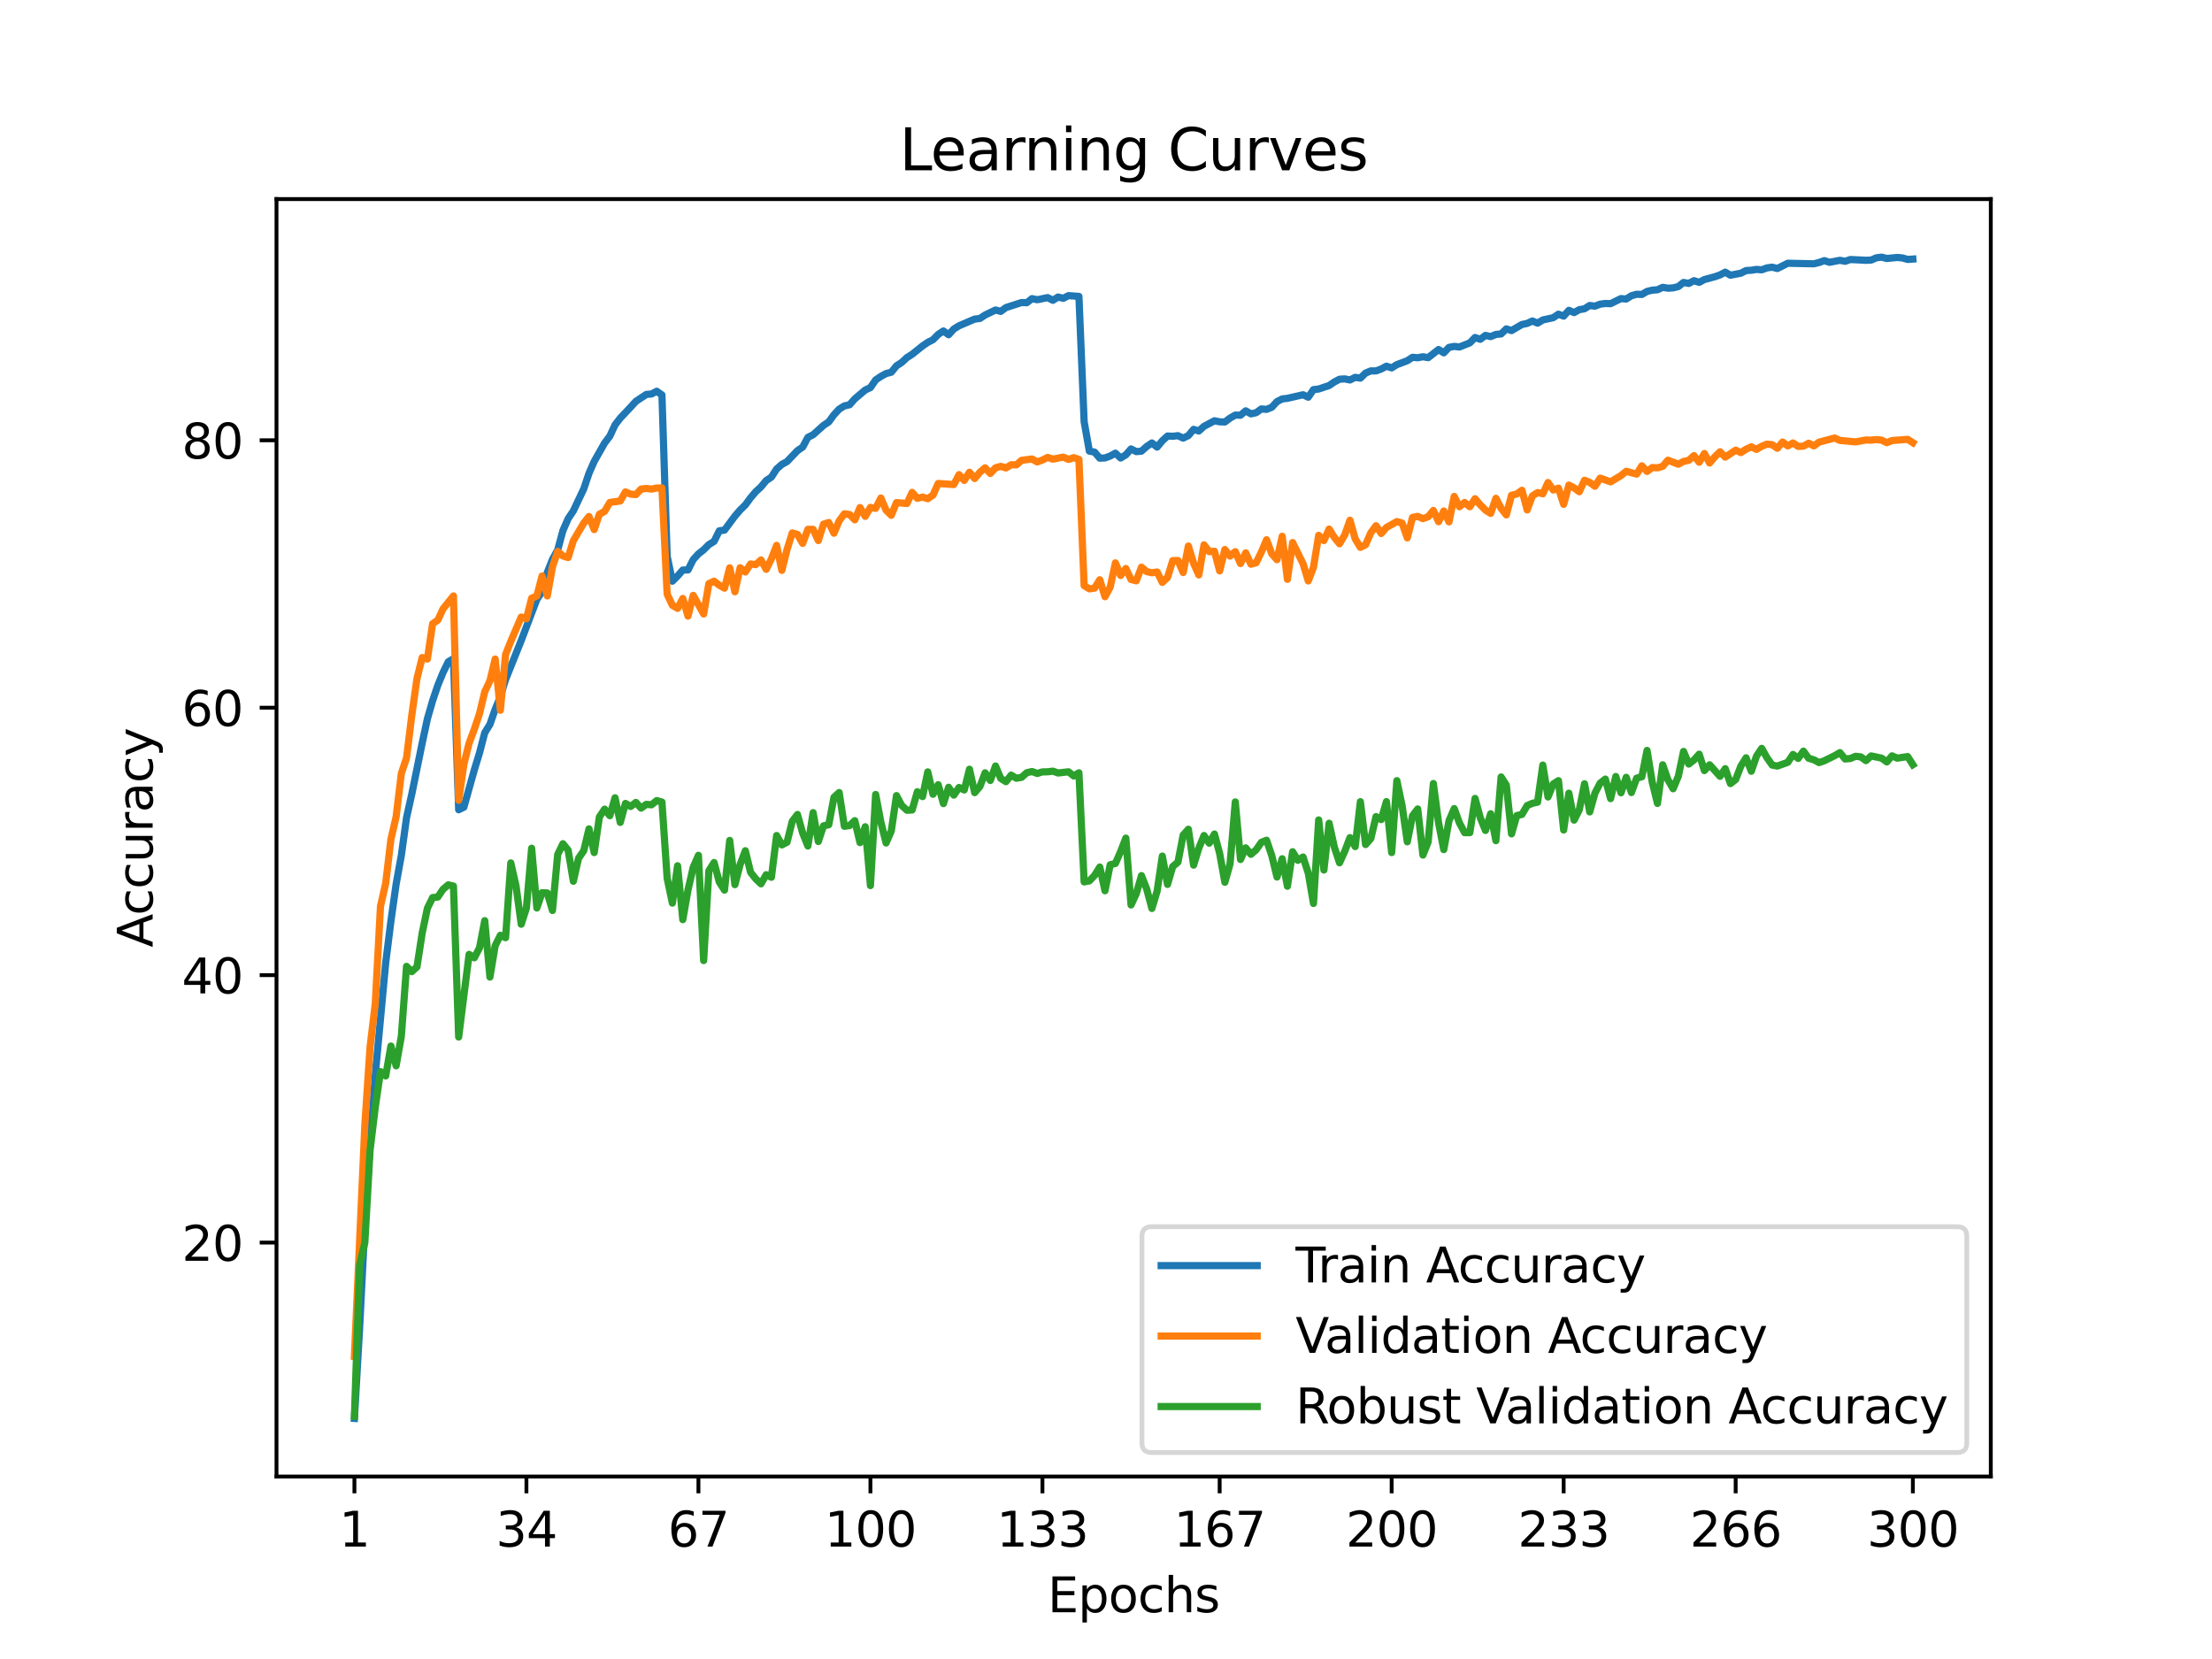<?xml version="1.0" encoding="utf-8" standalone="no"?>
<!DOCTYPE svg PUBLIC "-//W3C//DTD SVG 1.1//EN"
  "http://www.w3.org/Graphics/SVG/1.1/DTD/svg11.dtd">
<svg xmlns:xlink="http://www.w3.org/1999/xlink" width="460.8pt" height="345.6pt" viewBox="0 0 460.8 345.6" xmlns="http://www.w3.org/2000/svg" version="1.1">
 <defs>
  <style type="text/css">*{stroke-linejoin: round; stroke-linecap: butt}</style>
 </defs>
 <g id="figure_1">
  <g id="patch_1">
   <path d="M 0 345.6 
L 460.8 345.6 
L 460.8 0 
L 0 0 
z
" style="fill: #ffffff"/>
  </g>
  <g id="axes_1">
   <g id="patch_2">
    <path d="M 57.6 307.584 
L 414.72 307.584 
L 414.72 41.472 
L 57.6 41.472 
z
" style="fill: #ffffff"/>
   </g>
   <g id="matplotlib.axis_1">
    <g id="xtick_1">
     <g id="line2d_1">
      <defs>
       <path id="m0e2ab4e452" d="M 0 0 
L 0 3.5 
" style="stroke: #000000; stroke-width: 0.8"/>
      </defs>
      <g>
       <use xlink:href="#m0e2ab4e452" x="73.833" y="307.584" style="stroke: #000000; stroke-width: 0.8"/>
      </g>
     </g>
     <g id="text_1">
      <!-- 1 -->
      <g transform="translate(70.651 322.182) scale(0.1 -0.1)">
       <defs>
        <path id="DejaVuSans-31" d="M 794 531 
L 1825 531 
L 1825 4091 
L 703 3866 
L 703 4441 
L 1819 4666 
L 2450 4666 
L 2450 531 
L 3481 531 
L 3481 0 
L 794 0 
L 794 531 
z
" transform="scale(0.016)"/>
       </defs>
       <use xlink:href="#DejaVuSans-31"/>
      </g>
     </g>
    </g>
    <g id="xtick_2">
     <g id="line2d_2">
      <g>
       <use xlink:href="#m0e2ab4e452" x="109.664" y="307.584" style="stroke: #000000; stroke-width: 0.8"/>
      </g>
     </g>
     <g id="text_2">
      <!-- 34 -->
      <g transform="translate(103.302 322.182) scale(0.1 -0.1)">
       <defs>
        <path id="DejaVuSans-33" d="M 2597 2516 
Q 3050 2419 3304 2112 
Q 3559 1806 3559 1356 
Q 3559 666 3084 287 
Q 2609 -91 1734 -91 
Q 1441 -91 1130 -33 
Q 819 25 488 141 
L 488 750 
Q 750 597 1062 519 
Q 1375 441 1716 441 
Q 2309 441 2620 675 
Q 2931 909 2931 1356 
Q 2931 1769 2642 2001 
Q 2353 2234 1838 2234 
L 1294 2234 
L 1294 2753 
L 1863 2753 
Q 2328 2753 2575 2939 
Q 2822 3125 2822 3475 
Q 2822 3834 2567 4026 
Q 2313 4219 1838 4219 
Q 1578 4219 1281 4162 
Q 984 4106 628 3988 
L 628 4550 
Q 988 4650 1302 4700 
Q 1616 4750 1894 4750 
Q 2613 4750 3031 4423 
Q 3450 4097 3450 3541 
Q 3450 3153 3228 2886 
Q 3006 2619 2597 2516 
z
" transform="scale(0.016)"/>
        <path id="DejaVuSans-34" d="M 2419 4116 
L 825 1625 
L 2419 1625 
L 2419 4116 
z
M 2253 4666 
L 3047 4666 
L 3047 1625 
L 3713 1625 
L 3713 1100 
L 3047 1100 
L 3047 0 
L 2419 0 
L 2419 1100 
L 313 1100 
L 313 1709 
L 2253 4666 
z
" transform="scale(0.016)"/>
       </defs>
       <use xlink:href="#DejaVuSans-33"/>
       <use xlink:href="#DejaVuSans-34" x="63.623"/>
      </g>
     </g>
    </g>
    <g id="xtick_3">
     <g id="line2d_3">
      <g>
       <use xlink:href="#m0e2ab4e452" x="145.496" y="307.584" style="stroke: #000000; stroke-width: 0.8"/>
      </g>
     </g>
     <g id="text_3">
      <!-- 67 -->
      <g transform="translate(139.133 322.182) scale(0.1 -0.1)">
       <defs>
        <path id="DejaVuSans-36" d="M 2113 2584 
Q 1688 2584 1439 2293 
Q 1191 2003 1191 1497 
Q 1191 994 1439 701 
Q 1688 409 2113 409 
Q 2538 409 2786 701 
Q 3034 994 3034 1497 
Q 3034 2003 2786 2293 
Q 2538 2584 2113 2584 
z
M 3366 4563 
L 3366 3988 
Q 3128 4100 2886 4159 
Q 2644 4219 2406 4219 
Q 1781 4219 1451 3797 
Q 1122 3375 1075 2522 
Q 1259 2794 1537 2939 
Q 1816 3084 2150 3084 
Q 2853 3084 3261 2657 
Q 3669 2231 3669 1497 
Q 3669 778 3244 343 
Q 2819 -91 2113 -91 
Q 1303 -91 875 529 
Q 447 1150 447 2328 
Q 447 3434 972 4092 
Q 1497 4750 2381 4750 
Q 2619 4750 2861 4703 
Q 3103 4656 3366 4563 
z
" transform="scale(0.016)"/>
        <path id="DejaVuSans-37" d="M 525 4666 
L 3525 4666 
L 3525 4397 
L 1831 0 
L 1172 0 
L 2766 4134 
L 525 4134 
L 525 4666 
z
" transform="scale(0.016)"/>
       </defs>
       <use xlink:href="#DejaVuSans-36"/>
       <use xlink:href="#DejaVuSans-37" x="63.623"/>
      </g>
     </g>
    </g>
    <g id="xtick_4">
     <g id="line2d_4">
      <g>
       <use xlink:href="#m0e2ab4e452" x="181.327" y="307.584" style="stroke: #000000; stroke-width: 0.8"/>
      </g>
     </g>
     <g id="text_4">
      <!-- 100 -->
      <g transform="translate(171.783 322.182) scale(0.1 -0.1)">
       <defs>
        <path id="DejaVuSans-30" d="M 2034 4250 
Q 1547 4250 1301 3770 
Q 1056 3291 1056 2328 
Q 1056 1369 1301 889 
Q 1547 409 2034 409 
Q 2525 409 2770 889 
Q 3016 1369 3016 2328 
Q 3016 3291 2770 3770 
Q 2525 4250 2034 4250 
z
M 2034 4750 
Q 2819 4750 3233 4129 
Q 3647 3509 3647 2328 
Q 3647 1150 3233 529 
Q 2819 -91 2034 -91 
Q 1250 -91 836 529 
Q 422 1150 422 2328 
Q 422 3509 836 4129 
Q 1250 4750 2034 4750 
z
" transform="scale(0.016)"/>
       </defs>
       <use xlink:href="#DejaVuSans-31"/>
       <use xlink:href="#DejaVuSans-30" x="63.623"/>
       <use xlink:href="#DejaVuSans-30" x="127.246"/>
      </g>
     </g>
    </g>
    <g id="xtick_5">
     <g id="line2d_5">
      <g>
       <use xlink:href="#m0e2ab4e452" x="217.158" y="307.584" style="stroke: #000000; stroke-width: 0.8"/>
      </g>
     </g>
     <g id="text_5">
      <!-- 133 -->
      <g transform="translate(207.615 322.182) scale(0.1 -0.1)">
       <use xlink:href="#DejaVuSans-31"/>
       <use xlink:href="#DejaVuSans-33" x="63.623"/>
       <use xlink:href="#DejaVuSans-33" x="127.246"/>
      </g>
     </g>
    </g>
    <g id="xtick_6">
     <g id="line2d_6">
      <g>
       <use xlink:href="#m0e2ab4e452" x="254.076" y="307.584" style="stroke: #000000; stroke-width: 0.8"/>
      </g>
     </g>
     <g id="text_6">
      <!-- 167 -->
      <g transform="translate(244.532 322.182) scale(0.1 -0.1)">
       <use xlink:href="#DejaVuSans-31"/>
       <use xlink:href="#DejaVuSans-36" x="63.623"/>
       <use xlink:href="#DejaVuSans-37" x="127.246"/>
      </g>
     </g>
    </g>
    <g id="xtick_7">
     <g id="line2d_7">
      <g>
       <use xlink:href="#m0e2ab4e452" x="289.907" y="307.584" style="stroke: #000000; stroke-width: 0.8"/>
      </g>
     </g>
     <g id="text_7">
      <!-- 200 -->
      <g transform="translate(280.363 322.182) scale(0.1 -0.1)">
       <defs>
        <path id="DejaVuSans-32" d="M 1228 531 
L 3431 531 
L 3431 0 
L 469 0 
L 469 531 
Q 828 903 1448 1529 
Q 2069 2156 2228 2338 
Q 2531 2678 2651 2914 
Q 2772 3150 2772 3378 
Q 2772 3750 2511 3984 
Q 2250 4219 1831 4219 
Q 1534 4219 1204 4116 
Q 875 4013 500 3803 
L 500 4441 
Q 881 4594 1212 4672 
Q 1544 4750 1819 4750 
Q 2544 4750 2975 4387 
Q 3406 4025 3406 3419 
Q 3406 3131 3298 2873 
Q 3191 2616 2906 2266 
Q 2828 2175 2409 1742 
Q 1991 1309 1228 531 
z
" transform="scale(0.016)"/>
       </defs>
       <use xlink:href="#DejaVuSans-32"/>
       <use xlink:href="#DejaVuSans-30" x="63.623"/>
       <use xlink:href="#DejaVuSans-30" x="127.246"/>
      </g>
     </g>
    </g>
    <g id="xtick_8">
     <g id="line2d_8">
      <g>
       <use xlink:href="#m0e2ab4e452" x="325.739" y="307.584" style="stroke: #000000; stroke-width: 0.8"/>
      </g>
     </g>
     <g id="text_8">
      <!-- 233 -->
      <g transform="translate(316.195 322.182) scale(0.1 -0.1)">
       <use xlink:href="#DejaVuSans-32"/>
       <use xlink:href="#DejaVuSans-33" x="63.623"/>
       <use xlink:href="#DejaVuSans-33" x="127.246"/>
      </g>
     </g>
    </g>
    <g id="xtick_9">
     <g id="line2d_9">
      <g>
       <use xlink:href="#m0e2ab4e452" x="361.57" y="307.584" style="stroke: #000000; stroke-width: 0.8"/>
      </g>
     </g>
     <g id="text_9">
      <!-- 266 -->
      <g transform="translate(352.026 322.182) scale(0.1 -0.1)">
       <use xlink:href="#DejaVuSans-32"/>
       <use xlink:href="#DejaVuSans-36" x="63.623"/>
       <use xlink:href="#DejaVuSans-36" x="127.246"/>
      </g>
     </g>
    </g>
    <g id="xtick_10">
     <g id="line2d_10">
      <g>
       <use xlink:href="#m0e2ab4e452" x="398.487" y="307.584" style="stroke: #000000; stroke-width: 0.8"/>
      </g>
     </g>
     <g id="text_10">
      <!-- 300 -->
      <g transform="translate(388.944 322.182) scale(0.1 -0.1)">
       <use xlink:href="#DejaVuSans-33"/>
       <use xlink:href="#DejaVuSans-30" x="63.623"/>
       <use xlink:href="#DejaVuSans-30" x="127.246"/>
      </g>
     </g>
    </g>
    <g id="text_11">
     <!-- Epochs -->
     <g transform="translate(218.244 335.861) scale(0.1 -0.1)">
      <defs>
       <path id="DejaVuSans-45" d="M 628 4666 
L 3578 4666 
L 3578 4134 
L 1259 4134 
L 1259 2753 
L 3481 2753 
L 3481 2222 
L 1259 2222 
L 1259 531 
L 3634 531 
L 3634 0 
L 628 0 
L 628 4666 
z
" transform="scale(0.016)"/>
       <path id="DejaVuSans-70" d="M 1159 525 
L 1159 -1331 
L 581 -1331 
L 581 3500 
L 1159 3500 
L 1159 2969 
Q 1341 3281 1617 3432 
Q 1894 3584 2278 3584 
Q 2916 3584 3314 3078 
Q 3713 2572 3713 1747 
Q 3713 922 3314 415 
Q 2916 -91 2278 -91 
Q 1894 -91 1617 61 
Q 1341 213 1159 525 
z
M 3116 1747 
Q 3116 2381 2855 2742 
Q 2594 3103 2138 3103 
Q 1681 3103 1420 2742 
Q 1159 2381 1159 1747 
Q 1159 1113 1420 752 
Q 1681 391 2138 391 
Q 2594 391 2855 752 
Q 3116 1113 3116 1747 
z
" transform="scale(0.016)"/>
       <path id="DejaVuSans-6f" d="M 1959 3097 
Q 1497 3097 1228 2736 
Q 959 2375 959 1747 
Q 959 1119 1226 758 
Q 1494 397 1959 397 
Q 2419 397 2687 759 
Q 2956 1122 2956 1747 
Q 2956 2369 2687 2733 
Q 2419 3097 1959 3097 
z
M 1959 3584 
Q 2709 3584 3137 3096 
Q 3566 2609 3566 1747 
Q 3566 888 3137 398 
Q 2709 -91 1959 -91 
Q 1206 -91 779 398 
Q 353 888 353 1747 
Q 353 2609 779 3096 
Q 1206 3584 1959 3584 
z
" transform="scale(0.016)"/>
       <path id="DejaVuSans-63" d="M 3122 3366 
L 3122 2828 
Q 2878 2963 2633 3030 
Q 2388 3097 2138 3097 
Q 1578 3097 1268 2742 
Q 959 2388 959 1747 
Q 959 1106 1268 751 
Q 1578 397 2138 397 
Q 2388 397 2633 464 
Q 2878 531 3122 666 
L 3122 134 
Q 2881 22 2623 -34 
Q 2366 -91 2075 -91 
Q 1284 -91 818 406 
Q 353 903 353 1747 
Q 353 2603 823 3093 
Q 1294 3584 2113 3584 
Q 2378 3584 2631 3529 
Q 2884 3475 3122 3366 
z
" transform="scale(0.016)"/>
       <path id="DejaVuSans-68" d="M 3513 2113 
L 3513 0 
L 2938 0 
L 2938 2094 
Q 2938 2591 2744 2837 
Q 2550 3084 2163 3084 
Q 1697 3084 1428 2787 
Q 1159 2491 1159 1978 
L 1159 0 
L 581 0 
L 581 4863 
L 1159 4863 
L 1159 2956 
Q 1366 3272 1645 3428 
Q 1925 3584 2291 3584 
Q 2894 3584 3203 3211 
Q 3513 2838 3513 2113 
z
" transform="scale(0.016)"/>
       <path id="DejaVuSans-73" d="M 2834 3397 
L 2834 2853 
Q 2591 2978 2328 3040 
Q 2066 3103 1784 3103 
Q 1356 3103 1142 2972 
Q 928 2841 928 2578 
Q 928 2378 1081 2264 
Q 1234 2150 1697 2047 
L 1894 2003 
Q 2506 1872 2764 1633 
Q 3022 1394 3022 966 
Q 3022 478 2636 193 
Q 2250 -91 1575 -91 
Q 1294 -91 989 -36 
Q 684 19 347 128 
L 347 722 
Q 666 556 975 473 
Q 1284 391 1588 391 
Q 1994 391 2212 530 
Q 2431 669 2431 922 
Q 2431 1156 2273 1281 
Q 2116 1406 1581 1522 
L 1381 1569 
Q 847 1681 609 1914 
Q 372 2147 372 2553 
Q 372 3047 722 3315 
Q 1072 3584 1716 3584 
Q 2034 3584 2315 3537 
Q 2597 3491 2834 3397 
z
" transform="scale(0.016)"/>
      </defs>
      <use xlink:href="#DejaVuSans-45"/>
      <use xlink:href="#DejaVuSans-70" x="63.184"/>
      <use xlink:href="#DejaVuSans-6f" x="126.66"/>
      <use xlink:href="#DejaVuSans-63" x="187.842"/>
      <use xlink:href="#DejaVuSans-68" x="242.822"/>
      <use xlink:href="#DejaVuSans-73" x="306.201"/>
     </g>
    </g>
   </g>
   <g id="matplotlib.axis_2">
    <g id="ytick_1">
     <g id="line2d_11">
      <defs>
       <path id="m1f801d3161" d="M 0 0 
L -3.5 0 
" style="stroke: #000000; stroke-width: 0.8"/>
      </defs>
      <g>
       <use xlink:href="#m1f801d3161" x="57.6" y="258.848" style="stroke: #000000; stroke-width: 0.8"/>
      </g>
     </g>
     <g id="text_12">
      <!-- 20 -->
      <g transform="translate(37.875 262.647) scale(0.1 -0.1)">
       <use xlink:href="#DejaVuSans-32"/>
       <use xlink:href="#DejaVuSans-30" x="63.623"/>
      </g>
     </g>
    </g>
    <g id="ytick_2">
     <g id="line2d_12">
      <g>
       <use xlink:href="#m1f801d3161" x="57.6" y="203.138" style="stroke: #000000; stroke-width: 0.8"/>
      </g>
     </g>
     <g id="text_13">
      <!-- 40 -->
      <g transform="translate(37.875 206.937) scale(0.1 -0.1)">
       <use xlink:href="#DejaVuSans-34"/>
       <use xlink:href="#DejaVuSans-30" x="63.623"/>
      </g>
     </g>
    </g>
    <g id="ytick_3">
     <g id="line2d_13">
      <g>
       <use xlink:href="#m1f801d3161" x="57.6" y="147.428" style="stroke: #000000; stroke-width: 0.8"/>
      </g>
     </g>
     <g id="text_14">
      <!-- 60 -->
      <g transform="translate(37.875 151.227) scale(0.1 -0.1)">
       <use xlink:href="#DejaVuSans-36"/>
       <use xlink:href="#DejaVuSans-30" x="63.623"/>
      </g>
     </g>
    </g>
    <g id="ytick_4">
     <g id="line2d_14">
      <g>
       <use xlink:href="#m1f801d3161" x="57.6" y="91.718" style="stroke: #000000; stroke-width: 0.8"/>
      </g>
     </g>
     <g id="text_15">
      <!-- 80 -->
      <g transform="translate(37.875 95.517) scale(0.1 -0.1)">
       <defs>
        <path id="DejaVuSans-38" d="M 2034 2216 
Q 1584 2216 1326 1975 
Q 1069 1734 1069 1313 
Q 1069 891 1326 650 
Q 1584 409 2034 409 
Q 2484 409 2743 651 
Q 3003 894 3003 1313 
Q 3003 1734 2745 1975 
Q 2488 2216 2034 2216 
z
M 1403 2484 
Q 997 2584 770 2862 
Q 544 3141 544 3541 
Q 544 4100 942 4425 
Q 1341 4750 2034 4750 
Q 2731 4750 3128 4425 
Q 3525 4100 3525 3541 
Q 3525 3141 3298 2862 
Q 3072 2584 2669 2484 
Q 3125 2378 3379 2068 
Q 3634 1759 3634 1313 
Q 3634 634 3220 271 
Q 2806 -91 2034 -91 
Q 1263 -91 848 271 
Q 434 634 434 1313 
Q 434 1759 690 2068 
Q 947 2378 1403 2484 
z
M 1172 3481 
Q 1172 3119 1398 2916 
Q 1625 2713 2034 2713 
Q 2441 2713 2670 2916 
Q 2900 3119 2900 3481 
Q 2900 3844 2670 4047 
Q 2441 4250 2034 4250 
Q 1625 4250 1398 4047 
Q 1172 3844 1172 3481 
z
" transform="scale(0.016)"/>
       </defs>
       <use xlink:href="#DejaVuSans-38"/>
       <use xlink:href="#DejaVuSans-30" x="63.623"/>
      </g>
     </g>
    </g>
    <g id="text_16">
     <!-- Accuracy -->
     <g transform="translate(31.795 197.356) rotate(-90) scale(0.1 -0.1)">
      <defs>
       <path id="DejaVuSans-41" d="M 2188 4044 
L 1331 1722 
L 3047 1722 
L 2188 4044 
z
M 1831 4666 
L 2547 4666 
L 4325 0 
L 3669 0 
L 3244 1197 
L 1141 1197 
L 716 0 
L 50 0 
L 1831 4666 
z
" transform="scale(0.016)"/>
       <path id="DejaVuSans-75" d="M 544 1381 
L 544 3500 
L 1119 3500 
L 1119 1403 
Q 1119 906 1312 657 
Q 1506 409 1894 409 
Q 2359 409 2629 706 
Q 2900 1003 2900 1516 
L 2900 3500 
L 3475 3500 
L 3475 0 
L 2900 0 
L 2900 538 
Q 2691 219 2414 64 
Q 2138 -91 1772 -91 
Q 1169 -91 856 284 
Q 544 659 544 1381 
z
M 1991 3584 
L 1991 3584 
z
" transform="scale(0.016)"/>
       <path id="DejaVuSans-72" d="M 2631 2963 
Q 2534 3019 2420 3045 
Q 2306 3072 2169 3072 
Q 1681 3072 1420 2755 
Q 1159 2438 1159 1844 
L 1159 0 
L 581 0 
L 581 3500 
L 1159 3500 
L 1159 2956 
Q 1341 3275 1631 3429 
Q 1922 3584 2338 3584 
Q 2397 3584 2469 3576 
Q 2541 3569 2628 3553 
L 2631 2963 
z
" transform="scale(0.016)"/>
       <path id="DejaVuSans-61" d="M 2194 1759 
Q 1497 1759 1228 1600 
Q 959 1441 959 1056 
Q 959 750 1161 570 
Q 1363 391 1709 391 
Q 2188 391 2477 730 
Q 2766 1069 2766 1631 
L 2766 1759 
L 2194 1759 
z
M 3341 1997 
L 3341 0 
L 2766 0 
L 2766 531 
Q 2569 213 2275 61 
Q 1981 -91 1556 -91 
Q 1019 -91 701 211 
Q 384 513 384 1019 
Q 384 1609 779 1909 
Q 1175 2209 1959 2209 
L 2766 2209 
L 2766 2266 
Q 2766 2663 2505 2880 
Q 2244 3097 1772 3097 
Q 1472 3097 1187 3025 
Q 903 2953 641 2809 
L 641 3341 
Q 956 3463 1253 3523 
Q 1550 3584 1831 3584 
Q 2591 3584 2966 3190 
Q 3341 2797 3341 1997 
z
" transform="scale(0.016)"/>
       <path id="DejaVuSans-79" d="M 2059 -325 
Q 1816 -950 1584 -1140 
Q 1353 -1331 966 -1331 
L 506 -1331 
L 506 -850 
L 844 -850 
Q 1081 -850 1212 -737 
Q 1344 -625 1503 -206 
L 1606 56 
L 191 3500 
L 800 3500 
L 1894 763 
L 2988 3500 
L 3597 3500 
L 2059 -325 
z
" transform="scale(0.016)"/>
      </defs>
      <use xlink:href="#DejaVuSans-41"/>
      <use xlink:href="#DejaVuSans-63" x="66.658"/>
      <use xlink:href="#DejaVuSans-63" x="121.639"/>
      <use xlink:href="#DejaVuSans-75" x="176.619"/>
      <use xlink:href="#DejaVuSans-72" x="239.998"/>
      <use xlink:href="#DejaVuSans-61" x="281.111"/>
      <use xlink:href="#DejaVuSans-63" x="342.391"/>
      <use xlink:href="#DejaVuSans-79" x="397.371"/>
     </g>
    </g>
   </g>
   <g id="line2d_15">
    <path d="M 73.833 295.488 
L 74.919 276.558 
L 76.004 255.249 
L 77.09 238.252 
L 78.176 223.906 
L 80.348 200.558 
L 81.433 191.912 
L 82.519 184.185 
L 83.605 178.213 
L 84.691 170.33 
L 85.777 165.45 
L 87.948 154.81 
L 89.034 149.745 
L 90.12 145.979 
L 91.206 142.759 
L 92.291 140.108 
L 93.377 137.868 
L 94.463 137.216 
L 95.549 168.687 
L 96.635 168.152 
L 98.806 160.386 
L 99.892 156.843 
L 100.978 152.648 
L 102.064 150.893 
L 103.149 147.773 
L 104.235 145.133 
L 105.321 141.556 
L 108.578 133.434 
L 111.836 124.865 
L 112.922 123.255 
L 114.007 119.25 
L 115.093 116.526 
L 116.179 114.559 
L 117.265 110.537 
L 118.351 108.052 
L 119.436 106.431 
L 121.608 101.829 
L 122.694 98.609 
L 123.78 96.125 
L 125.951 92.292 
L 127.037 90.855 
L 128.123 88.515 
L 129.209 87.105 
L 131.38 84.805 
L 132.466 83.607 
L 134.638 82.169 
L 135.723 82.075 
L 136.809 81.501 
L 137.895 82.275 
L 138.981 115.874 
L 140.067 121.072 
L 141.152 119.991 
L 142.238 118.749 
L 143.324 118.726 
L 144.41 116.576 
L 145.496 115.384 
L 146.581 114.531 
L 147.667 113.451 
L 148.753 112.782 
L 149.839 110.581 
L 150.925 110.431 
L 153.096 107.512 
L 154.182 106.247 
L 155.268 105.183 
L 156.354 103.707 
L 157.439 102.431 
L 158.525 101.428 
L 159.611 100.108 
L 160.697 99.389 
L 161.783 97.701 
L 162.868 96.749 
L 163.954 96.153 
L 166.126 93.88 
L 167.212 93.139 
L 168.297 91.116 
L 169.383 90.565 
L 171.555 88.615 
L 172.641 87.891 
L 173.726 86.403 
L 174.812 85.239 
L 175.898 84.559 
L 176.984 84.314 
L 178.07 83.089 
L 180.241 81.25 
L 181.327 80.738 
L 182.413 79.15 
L 183.499 78.415 
L 184.584 77.818 
L 185.67 77.54 
L 186.756 76.208 
L 187.842 75.501 
L 188.928 74.493 
L 190.013 73.807 
L 192.185 72.064 
L 193.271 71.323 
L 194.357 70.771 
L 195.442 69.668 
L 196.528 68.949 
L 197.614 69.735 
L 198.7 68.537 
L 199.786 67.869 
L 203.043 66.47 
L 204.129 66.342 
L 205.215 65.624 
L 207.386 64.576 
L 208.472 64.866 
L 209.558 64.075 
L 212.815 63.022 
L 213.901 63.061 
L 214.987 62.209 
L 216.073 62.443 
L 218.244 61.997 
L 219.33 62.56 
L 220.416 61.874 
L 221.502 62.147 
L 222.587 61.585 
L 224.759 61.746 
L 225.845 87.846 
L 226.931 93.974 
L 228.016 94.18 
L 229.102 95.445 
L 230.188 95.395 
L 231.274 94.999 
L 232.36 94.403 
L 233.445 95.412 
L 234.531 94.754 
L 235.617 93.523 
L 236.703 94.08 
L 237.789 93.98 
L 238.875 93.016 
L 239.96 92.275 
L 241.046 93.139 
L 242.132 91.824 
L 243.218 90.832 
L 244.304 90.882 
L 245.389 90.76 
L 246.475 91.272 
L 247.561 90.738 
L 248.647 89.445 
L 249.733 89.785 
L 250.818 88.81 
L 252.99 87.657 
L 254.076 87.869 
L 255.162 87.908 
L 256.247 87.089 
L 257.333 86.47 
L 258.419 86.498 
L 259.505 85.584 
L 260.591 86.214 
L 261.676 85.974 
L 262.762 85.189 
L 263.848 85.278 
L 264.934 84.844 
L 266.02 83.662 
L 267.105 83.105 
L 268.191 82.977 
L 271.449 82.236 
L 272.534 82.743 
L 273.62 81.167 
L 274.706 81.039 
L 276.878 80.314 
L 277.963 79.573 
L 279.049 79 
L 280.135 78.933 
L 281.221 79.156 
L 282.307 78.61 
L 283.392 78.771 
L 284.478 77.713 
L 285.564 77.261 
L 286.65 77.267 
L 287.736 76.866 
L 288.821 76.286 
L 289.907 76.643 
L 290.993 75.958 
L 293.165 75.144 
L 294.25 74.437 
L 295.336 74.526 
L 296.422 74.314 
L 297.508 74.509 
L 299.679 72.816 
L 300.765 73.501 
L 301.851 72.37 
L 302.937 72.158 
L 304.023 72.287 
L 306.194 71.423 
L 307.28 70.309 
L 308.366 70.682 
L 309.452 69.869 
L 310.537 70.119 
L 311.623 69.668 
L 312.709 69.568 
L 313.795 68.509 
L 314.881 68.866 
L 317.052 67.596 
L 318.138 67.373 
L 319.224 66.866 
L 320.31 67.317 
L 321.395 66.654 
L 323.567 66.181 
L 324.653 65.451 
L 325.739 65.852 
L 326.824 64.649 
L 327.91 65.117 
L 328.996 64.509 
L 330.082 64.326 
L 331.168 63.635 
L 332.253 63.78 
L 333.339 63.362 
L 334.425 63.223 
L 335.511 63.262 
L 337.682 62.203 
L 338.768 62.292 
L 339.854 61.607 
L 340.94 61.301 
L 342.026 61.34 
L 343.111 60.704 
L 344.197 60.448 
L 345.283 60.365 
L 346.369 59.858 
L 347.455 60.036 
L 348.54 59.969 
L 349.626 59.696 
L 350.712 58.838 
L 351.798 59.044 
L 352.884 58.47 
L 353.969 58.816 
L 355.055 58.236 
L 357.227 57.652 
L 358.313 57.273 
L 359.398 56.699 
L 360.484 57.334 
L 362.656 56.911 
L 363.742 56.359 
L 364.827 56.298 
L 365.913 56.125 
L 366.999 56.209 
L 368.085 55.813 
L 369.171 55.657 
L 370.256 55.936 
L 372.428 54.838 
L 377.857 54.955 
L 378.943 54.688 
L 380.029 54.292 
L 381.114 54.643 
L 383.286 54.225 
L 384.372 54.432 
L 385.458 54.064 
L 387.629 54.164 
L 388.715 54.225 
L 389.801 54.175 
L 390.887 53.707 
L 391.972 53.568 
L 393.058 53.852 
L 395.23 53.629 
L 396.316 53.735 
L 397.401 54.047 
L 398.487 53.969 
L 398.487 53.969 
" clip-path="url(#p1a81fd4794)" style="fill: none; stroke: #1f77b4; stroke-width: 1.5; stroke-linecap: square"/>
   </g>
   <g id="line2d_16">
    <path d="M 73.833 282.552 
L 76.004 234.335 
L 77.09 218.124 
L 78.176 209.071 
L 79.262 188.793 
L 80.348 184.001 
L 81.433 174.837 
L 82.519 170.158 
L 83.605 161.133 
L 84.691 157.874 
L 85.777 149.044 
L 86.862 141.356 
L 87.948 136.982 
L 89.034 137.289 
L 90.12 129.935 
L 91.206 129.183 
L 92.291 126.843 
L 94.463 124.141 
L 95.549 166.704 
L 96.635 159.238 
L 97.72 154.81 
L 98.806 151.913 
L 99.892 148.654 
L 100.978 144.113 
L 102.064 141.801 
L 103.149 137.289 
L 104.235 147.957 
L 105.321 136.342 
L 106.407 133.612 
L 108.578 128.542 
L 109.664 128.904 
L 110.75 124.615 
L 111.836 124.169 
L 112.922 119.991 
L 114.007 124.141 
L 115.093 118.069 
L 116.179 114.866 
L 117.265 115.813 
L 118.351 116.147 
L 119.436 112.637 
L 121.608 108.96 
L 122.694 107.595 
L 123.78 110.325 
L 124.865 107.122 
L 125.951 106.537 
L 127.037 104.671 
L 129.209 104.364 
L 130.294 102.47 
L 131.38 102.944 
L 132.466 103.027 
L 133.552 101.885 
L 134.638 101.746 
L 135.723 101.885 
L 136.809 101.662 
L 137.895 101.634 
L 138.981 123.779 
L 140.067 126.091 
L 141.152 126.732 
L 142.238 124.67 
L 143.324 128.347 
L 144.41 124.03 
L 146.581 127.902 
L 147.667 121.579 
L 148.753 121.077 
L 149.839 121.913 
L 150.925 122.526 
L 152.01 118.292 
L 153.096 123.278 
L 154.182 118.264 
L 155.268 119.155 
L 156.354 117.484 
L 157.439 117.623 
L 158.525 116.648 
L 159.611 118.598 
L 160.697 116.425 
L 161.783 113.612 
L 162.868 118.821 
L 163.954 114.476 
L 165.04 111.022 
L 166.126 111.328 
L 167.212 113.194 
L 168.297 110.269 
L 169.383 110.269 
L 170.469 112.609 
L 171.555 109.183 
L 172.641 108.849 
L 173.726 111.077 
L 174.812 108.515 
L 175.898 107.038 
L 176.984 107.178 
L 178.07 108.292 
L 179.155 105.729 
L 180.241 107.568 
L 181.327 105.701 
L 182.413 105.896 
L 183.499 103.751 
L 184.584 106.286 
L 185.67 107.345 
L 186.756 104.698 
L 188.928 104.893 
L 190.013 102.582 
L 191.099 103.807 
L 192.185 103.556 
L 193.271 103.891 
L 194.357 103.139 
L 195.442 100.715 
L 198.7 100.938 
L 199.786 98.877 
L 200.871 100.075 
L 201.957 98.375 
L 203.043 99.685 
L 204.129 98.375 
L 205.215 97.456 
L 206.3 98.626 
L 207.386 97.456 
L 208.472 97.15 
L 209.558 97.484 
L 210.644 96.816 
L 211.729 96.843 
L 212.815 95.896 
L 214.987 95.618 
L 216.073 96.231 
L 217.158 95.841 
L 218.244 95.284 
L 219.33 95.646 
L 221.502 95.228 
L 222.587 95.701 
L 223.673 95.339 
L 224.759 95.701 
L 225.845 121.996 
L 226.931 122.665 
L 228.016 122.526 
L 229.102 120.771 
L 230.188 124.308 
L 231.274 122.303 
L 232.36 117.261 
L 233.445 119.879 
L 234.531 118.431 
L 235.617 120.715 
L 236.703 120.994 
L 237.789 118.152 
L 238.875 119.072 
L 239.96 119.322 
L 241.046 119.155 
L 242.132 121.328 
L 243.218 120.297 
L 244.304 116.788 
L 245.389 116.76 
L 246.475 119.267 
L 247.561 113.751 
L 248.647 117.345 
L 249.733 119.768 
L 250.818 113.501 
L 251.904 114.921 
L 252.99 114.838 
L 254.076 118.932 
L 255.162 114.476 
L 256.247 115.84 
L 257.333 114.921 
L 258.419 117.4 
L 259.505 115.172 
L 260.591 117.54 
L 261.676 117.233 
L 262.762 115.005 
L 263.848 112.442 
L 264.934 115.367 
L 266.02 116.593 
L 267.105 111.718 
L 268.191 120.687 
L 269.277 113.027 
L 271.449 117.428 
L 272.534 121.021 
L 273.62 118.18 
L 274.706 111.523 
L 275.792 112.609 
L 276.878 110.214 
L 277.963 111.941 
L 279.049 113.278 
L 280.135 111.439 
L 281.221 108.375 
L 282.307 112.247 
L 283.392 114.03 
L 284.478 113.473 
L 285.564 110.994 
L 286.65 109.517 
L 287.736 111.133 
L 288.821 109.88 
L 290.993 108.654 
L 292.079 108.96 
L 293.165 112.052 
L 294.25 107.79 
L 295.336 107.568 
L 296.422 108.041 
L 297.508 107.651 
L 298.594 106.342 
L 299.679 108.682 
L 300.765 106.453 
L 301.851 108.71 
L 302.937 103.417 
L 304.023 105.562 
L 305.108 104.671 
L 306.194 105.562 
L 307.28 103.891 
L 308.366 105.172 
L 309.452 106.258 
L 310.537 106.955 
L 311.623 103.807 
L 312.709 105.896 
L 313.795 107.261 
L 314.881 103.166 
L 315.966 102.916 
L 317.052 102.136 
L 318.138 106.231 
L 319.224 103.306 
L 320.31 102.609 
L 321.395 102.86 
L 322.481 100.52 
L 323.567 102.08 
L 324.653 101.69 
L 325.739 105.061 
L 326.824 101.05 
L 327.91 101.634 
L 328.996 102.442 
L 330.082 100.047 
L 331.168 100.492 
L 332.253 101.3 
L 333.339 99.601 
L 335.511 100.381 
L 337.682 99.072 
L 338.768 98.18 
L 340.94 98.765 
L 342.026 97.038 
L 343.111 98.208 
L 344.197 97.401 
L 345.283 97.456 
L 346.369 97.15 
L 347.455 95.868 
L 349.626 96.704 
L 350.712 96.119 
L 351.798 95.896 
L 352.884 94.921 
L 353.969 96.286 
L 355.055 94.476 
L 356.141 96.453 
L 357.227 95.172 
L 358.313 94.114 
L 359.398 95.228 
L 361.57 93.779 
L 362.656 94.281 
L 363.742 93.584 
L 364.827 93.083 
L 365.913 93.612 
L 366.999 92.972 
L 368.085 92.526 
L 369.171 92.637 
L 370.256 93.389 
L 371.342 92.08 
L 372.428 92.888 
L 373.514 92.275 
L 374.6 92.999 
L 375.685 92.944 
L 376.771 92.331 
L 377.857 92.888 
L 378.943 92.108 
L 382.2 91.245 
L 383.286 91.746 
L 386.543 92.052 
L 388.715 91.662 
L 389.801 91.69 
L 390.887 91.579 
L 391.972 91.69 
L 393.058 92.219 
L 394.144 91.774 
L 397.401 91.523 
L 398.487 92.219 
L 398.487 92.219 
" clip-path="url(#p1a81fd4794)" style="fill: none; stroke: #ff7f0e; stroke-width: 1.5; stroke-linecap: square"/>
   </g>
   <g id="line2d_17">
    <path d="M 73.833 295.04 
L 74.919 263.535 
L 76.004 258.848 
L 77.09 239.637 
L 78.176 230.647 
L 79.262 223.232 
L 80.348 224.135 
L 81.433 217.91 
L 82.519 222.021 
L 83.605 215.874 
L 84.691 201.313 
L 85.777 202.408 
L 86.862 201.428 
L 87.948 194.378 
L 89.034 189.21 
L 90.12 186.982 
L 91.206 186.867 
L 92.291 185.253 
L 93.377 184.331 
L 94.463 184.581 
L 95.549 216.028 
L 97.72 198.816 
L 98.806 199.526 
L 99.892 197.451 
L 100.978 191.784 
L 102.064 203.541 
L 103.149 197.01 
L 104.235 194.839 
L 105.321 195.338 
L 106.407 179.759 
L 107.493 184.542 
L 108.578 192.534 
L 109.664 189.153 
L 110.75 176.704 
L 111.836 189.153 
L 112.922 185.964 
L 114.007 186.021 
L 115.093 189.671 
L 116.179 177.991 
L 117.265 175.763 
L 118.351 177.108 
L 119.436 183.582 
L 120.522 178.798 
L 121.608 177.223 
L 122.694 172.67 
L 123.78 177.607 
L 124.865 170.173 
L 125.951 168.559 
L 127.037 169.923 
L 128.123 166.196 
L 129.209 171.326 
L 130.294 167.368 
L 131.38 168.002 
L 132.466 167.157 
L 133.552 168.348 
L 134.638 167.56 
L 135.723 167.656 
L 136.809 166.773 
L 137.895 167.08 
L 138.981 182.967 
L 140.067 188.135 
L 141.152 180.354 
L 142.238 191.573 
L 143.324 185.388 
L 144.41 180.662 
L 145.496 178.184 
L 146.581 200.102 
L 147.667 181.392 
L 148.753 179.682 
L 149.839 183.735 
L 150.925 185.426 
L 152.01 175.072 
L 153.096 184.292 
L 154.182 180.085 
L 155.268 177.223 
L 156.354 181.718 
L 157.439 183.082 
L 158.525 184.12 
L 159.611 182.218 
L 160.697 182.756 
L 161.783 174.053 
L 162.868 176.013 
L 163.954 175.456 
L 165.04 171.095 
L 166.126 169.673 
L 167.212 173.554 
L 168.297 176.243 
L 169.383 169.289 
L 170.469 175.302 
L 171.555 172.036 
L 172.641 171.806 
L 173.726 166.1 
L 174.812 165.101 
L 175.898 172.132 
L 176.984 171.979 
L 178.07 170.961 
L 179.155 175.533 
L 180.241 172.228 
L 181.327 184.485 
L 182.413 165.505 
L 183.499 171.249 
L 184.584 175.609 
L 185.67 173.112 
L 186.756 165.735 
L 187.842 167.791 
L 188.928 168.79 
L 190.013 168.732 
L 191.099 164.929 
L 192.185 165.947 
L 193.271 160.798 
L 194.357 165.466 
L 195.442 163.469 
L 196.528 167.407 
L 197.614 164.006 
L 198.7 165.639 
L 199.786 164.045 
L 200.871 164.564 
L 201.957 160.241 
L 203.043 165.121 
L 204.129 163.853 
L 205.215 160.99 
L 206.3 162.585 
L 207.386 159.569 
L 208.472 162.162 
L 209.558 162.835 
L 210.644 161.471 
L 211.729 162.124 
L 212.815 161.932 
L 213.901 160.971 
L 214.987 160.721 
L 216.073 161.125 
L 217.158 160.798 
L 218.244 160.779 
L 219.33 160.645 
L 220.416 161.029 
L 222.587 160.779 
L 223.673 161.644 
L 224.759 160.99 
L 225.845 183.716 
L 226.931 183.505 
L 228.016 182.371 
L 229.102 180.623 
L 230.188 185.56 
L 231.274 180.143 
L 232.36 179.874 
L 233.445 177.396 
L 234.531 174.591 
L 235.617 188.519 
L 236.703 186.175 
L 237.789 182.41 
L 238.875 185.195 
L 239.96 189.249 
L 241.046 185.637 
L 242.132 178.337 
L 243.218 184.235 
L 244.304 180.508 
L 245.389 179.605 
L 246.475 173.957 
L 247.561 172.747 
L 248.647 180.22 
L 249.733 176.704 
L 250.818 174.053 
L 251.904 175.648 
L 252.99 173.746 
L 254.076 177.78 
L 255.162 183.793 
L 256.247 179.932 
L 257.333 167.061 
L 258.419 179.048 
L 259.505 176.628 
L 260.591 177.972 
L 261.676 177.031 
L 262.762 175.475 
L 263.848 175.033 
L 264.934 178.241 
L 266.02 182.698 
L 267.105 178.894 
L 268.191 184.619 
L 269.277 177.434 
L 270.363 179.221 
L 271.449 178.529 
L 272.534 181.891 
L 273.62 188.211 
L 274.706 170.807 
L 275.792 181.238 
L 276.878 171.498 
L 277.963 176.455 
L 279.049 179.74 
L 280.135 177.338 
L 281.221 174.495 
L 282.307 176.359 
L 283.392 167.003 
L 284.478 175.936 
L 285.564 174.687 
L 286.65 170.115 
L 287.736 170.73 
L 288.821 166.984 
L 289.907 177.607 
L 290.993 162.623 
L 292.079 167.81 
L 293.165 175.36 
L 294.25 169.942 
L 295.336 168.521 
L 296.422 178.126 
L 297.508 175.398 
L 298.594 163.219 
L 299.679 171.402 
L 300.765 176.993 
L 301.851 170.98 
L 302.937 168.444 
L 304.023 171.422 
L 305.108 173.458 
L 306.194 173.458 
L 307.28 166.331 
L 308.366 170.346 
L 309.452 172.997 
L 310.537 169.52 
L 311.623 175.129 
L 312.709 161.855 
L 313.795 163.565 
L 314.881 173.708 
L 315.966 169.904 
L 317.052 169.654 
L 318.138 167.81 
L 319.224 167.349 
L 320.31 167.099 
L 321.395 159.377 
L 322.481 166.024 
L 323.567 163.315 
L 324.653 162.623 
L 325.739 172.901 
L 326.824 165.236 
L 327.91 170.845 
L 328.996 168.694 
L 330.082 163.276 
L 331.168 169.136 
L 332.253 165.236 
L 333.339 163.142 
L 334.425 162.297 
L 335.511 166.369 
L 336.597 161.759 
L 337.682 165.159 
L 338.768 161.932 
L 339.854 165.101 
L 340.94 162.105 
L 342.026 161.816 
L 343.111 156.322 
L 344.197 162.969 
L 345.283 167.368 
L 346.369 159.319 
L 347.455 162.431 
L 348.54 164.314 
L 349.626 161.72 
L 350.712 156.534 
L 351.798 159.165 
L 352.884 158.32 
L 353.969 157.11 
L 355.055 160.529 
L 356.141 159.319 
L 358.313 161.72 
L 359.398 160.126 
L 360.484 163.238 
L 361.57 162.393 
L 362.656 159.588 
L 363.742 157.859 
L 364.827 160.664 
L 365.913 157.513 
L 366.999 155.9 
L 368.085 157.84 
L 369.171 159.377 
L 370.256 159.588 
L 372.428 158.8 
L 373.514 157.168 
L 374.6 157.994 
L 375.685 156.476 
L 376.771 157.955 
L 377.857 158.282 
L 378.943 158.858 
L 380.029 158.493 
L 382.2 157.417 
L 383.286 156.783 
L 384.372 158.109 
L 385.458 158.013 
L 386.543 157.552 
L 387.629 157.667 
L 388.715 158.455 
L 389.801 157.475 
L 391.972 157.936 
L 393.058 158.724 
L 394.144 157.456 
L 395.23 157.936 
L 397.401 157.609 
L 398.487 159.3 
L 398.487 159.3 
" clip-path="url(#p1a81fd4794)" style="fill: none; stroke: #2ca02c; stroke-width: 1.5; stroke-linecap: square"/>
   </g>
   <g id="patch_3">
    <path d="M 57.6 307.584 
L 57.6 41.472 
" style="fill: none; stroke: #000000; stroke-width: 0.8; stroke-linejoin: miter; stroke-linecap: square"/>
   </g>
   <g id="patch_4">
    <path d="M 414.72 307.584 
L 414.72 41.472 
" style="fill: none; stroke: #000000; stroke-width: 0.8; stroke-linejoin: miter; stroke-linecap: square"/>
   </g>
   <g id="patch_5">
    <path d="M 57.6 307.584 
L 414.72 307.584 
" style="fill: none; stroke: #000000; stroke-width: 0.8; stroke-linejoin: miter; stroke-linecap: square"/>
   </g>
   <g id="patch_6">
    <path d="M 57.6 41.472 
L 414.72 41.472 
" style="fill: none; stroke: #000000; stroke-width: 0.8; stroke-linejoin: miter; stroke-linecap: square"/>
   </g>
   <g id="text_17">
    <!-- Learning Curves -->
    <g transform="translate(187.376 35.472) scale(0.12 -0.12)">
     <defs>
      <path id="DejaVuSans-4c" d="M 628 4666 
L 1259 4666 
L 1259 531 
L 3531 531 
L 3531 0 
L 628 0 
L 628 4666 
z
" transform="scale(0.016)"/>
      <path id="DejaVuSans-65" d="M 3597 1894 
L 3597 1613 
L 953 1613 
Q 991 1019 1311 708 
Q 1631 397 2203 397 
Q 2534 397 2845 478 
Q 3156 559 3463 722 
L 3463 178 
Q 3153 47 2828 -22 
Q 2503 -91 2169 -91 
Q 1331 -91 842 396 
Q 353 884 353 1716 
Q 353 2575 817 3079 
Q 1281 3584 2069 3584 
Q 2775 3584 3186 3129 
Q 3597 2675 3597 1894 
z
M 3022 2063 
Q 3016 2534 2758 2815 
Q 2500 3097 2075 3097 
Q 1594 3097 1305 2825 
Q 1016 2553 972 2059 
L 3022 2063 
z
" transform="scale(0.016)"/>
      <path id="DejaVuSans-6e" d="M 3513 2113 
L 3513 0 
L 2938 0 
L 2938 2094 
Q 2938 2591 2744 2837 
Q 2550 3084 2163 3084 
Q 1697 3084 1428 2787 
Q 1159 2491 1159 1978 
L 1159 0 
L 581 0 
L 581 3500 
L 1159 3500 
L 1159 2956 
Q 1366 3272 1645 3428 
Q 1925 3584 2291 3584 
Q 2894 3584 3203 3211 
Q 3513 2838 3513 2113 
z
" transform="scale(0.016)"/>
      <path id="DejaVuSans-69" d="M 603 3500 
L 1178 3500 
L 1178 0 
L 603 0 
L 603 3500 
z
M 603 4863 
L 1178 4863 
L 1178 4134 
L 603 4134 
L 603 4863 
z
" transform="scale(0.016)"/>
      <path id="DejaVuSans-67" d="M 2906 1791 
Q 2906 2416 2648 2759 
Q 2391 3103 1925 3103 
Q 1463 3103 1205 2759 
Q 947 2416 947 1791 
Q 947 1169 1205 825 
Q 1463 481 1925 481 
Q 2391 481 2648 825 
Q 2906 1169 2906 1791 
z
M 3481 434 
Q 3481 -459 3084 -895 
Q 2688 -1331 1869 -1331 
Q 1566 -1331 1297 -1286 
Q 1028 -1241 775 -1147 
L 775 -588 
Q 1028 -725 1275 -790 
Q 1522 -856 1778 -856 
Q 2344 -856 2625 -561 
Q 2906 -266 2906 331 
L 2906 616 
Q 2728 306 2450 153 
Q 2172 0 1784 0 
Q 1141 0 747 490 
Q 353 981 353 1791 
Q 353 2603 747 3093 
Q 1141 3584 1784 3584 
Q 2172 3584 2450 3431 
Q 2728 3278 2906 2969 
L 2906 3500 
L 3481 3500 
L 3481 434 
z
" transform="scale(0.016)"/>
      <path id="DejaVuSans-20" transform="scale(0.016)"/>
      <path id="DejaVuSans-43" d="M 4122 4306 
L 4122 3641 
Q 3803 3938 3442 4084 
Q 3081 4231 2675 4231 
Q 1875 4231 1450 3742 
Q 1025 3253 1025 2328 
Q 1025 1406 1450 917 
Q 1875 428 2675 428 
Q 3081 428 3442 575 
Q 3803 722 4122 1019 
L 4122 359 
Q 3791 134 3420 21 
Q 3050 -91 2638 -91 
Q 1578 -91 968 557 
Q 359 1206 359 2328 
Q 359 3453 968 4101 
Q 1578 4750 2638 4750 
Q 3056 4750 3426 4639 
Q 3797 4528 4122 4306 
z
" transform="scale(0.016)"/>
      <path id="DejaVuSans-76" d="M 191 3500 
L 800 3500 
L 1894 563 
L 2988 3500 
L 3597 3500 
L 2284 0 
L 1503 0 
L 191 3500 
z
" transform="scale(0.016)"/>
     </defs>
     <use xlink:href="#DejaVuSans-4c"/>
     <use xlink:href="#DejaVuSans-65" x="53.963"/>
     <use xlink:href="#DejaVuSans-61" x="115.486"/>
     <use xlink:href="#DejaVuSans-72" x="176.766"/>
     <use xlink:href="#DejaVuSans-6e" x="216.129"/>
     <use xlink:href="#DejaVuSans-69" x="279.508"/>
     <use xlink:href="#DejaVuSans-6e" x="307.291"/>
     <use xlink:href="#DejaVuSans-67" x="370.67"/>
     <use xlink:href="#DejaVuSans-20" x="434.146"/>
     <use xlink:href="#DejaVuSans-43" x="465.934"/>
     <use xlink:href="#DejaVuSans-75" x="535.758"/>
     <use xlink:href="#DejaVuSans-72" x="599.137"/>
     <use xlink:href="#DejaVuSans-76" x="640.25"/>
     <use xlink:href="#DejaVuSans-65" x="699.43"/>
     <use xlink:href="#DejaVuSans-73" x="760.953"/>
    </g>
   </g>
   <g id="legend_1">
    <g id="patch_7">
     <path d="M 239.893 302.584 
L 407.72 302.584 
Q 409.72 302.584 409.72 300.584 
L 409.72 257.55 
Q 409.72 255.55 407.72 255.55 
L 239.893 255.55 
Q 237.893 255.55 237.893 257.55 
L 237.893 300.584 
Q 237.893 302.584 239.893 302.584 
z
" style="fill: #ffffff; opacity: 0.8; stroke: #cccccc; stroke-linejoin: miter"/>
    </g>
    <g id="line2d_18">
     <path d="M 241.893 263.648 
L 251.893 263.648 
L 261.893 263.648 
" style="fill: none; stroke: #1f77b4; stroke-width: 1.5; stroke-linecap: square"/>
    </g>
    <g id="text_18">
     <!-- Train Accuracy -->
     <g transform="translate(269.893 267.148) scale(0.1 -0.1)">
      <defs>
       <path id="DejaVuSans-54" d="M -19 4666 
L 3928 4666 
L 3928 4134 
L 2272 4134 
L 2272 0 
L 1638 0 
L 1638 4134 
L -19 4134 
L -19 4666 
z
" transform="scale(0.016)"/>
      </defs>
      <use xlink:href="#DejaVuSans-54"/>
      <use xlink:href="#DejaVuSans-72" x="46.334"/>
      <use xlink:href="#DejaVuSans-61" x="87.447"/>
      <use xlink:href="#DejaVuSans-69" x="148.727"/>
      <use xlink:href="#DejaVuSans-6e" x="176.51"/>
      <use xlink:href="#DejaVuSans-20" x="239.889"/>
      <use xlink:href="#DejaVuSans-41" x="271.676"/>
      <use xlink:href="#DejaVuSans-63" x="338.334"/>
      <use xlink:href="#DejaVuSans-63" x="393.314"/>
      <use xlink:href="#DejaVuSans-75" x="448.295"/>
      <use xlink:href="#DejaVuSans-72" x="511.674"/>
      <use xlink:href="#DejaVuSans-61" x="552.787"/>
      <use xlink:href="#DejaVuSans-63" x="614.066"/>
      <use xlink:href="#DejaVuSans-79" x="669.047"/>
     </g>
    </g>
    <g id="line2d_19">
     <path d="M 241.893 278.326 
L 251.893 278.326 
L 261.893 278.326 
" style="fill: none; stroke: #ff7f0e; stroke-width: 1.5; stroke-linecap: square"/>
    </g>
    <g id="text_19">
     <!-- Validation Accuracy -->
     <g transform="translate(269.893 281.826) scale(0.1 -0.1)">
      <defs>
       <path id="DejaVuSans-56" d="M 1831 0 
L 50 4666 
L 709 4666 
L 2188 738 
L 3669 4666 
L 4325 4666 
L 2547 0 
L 1831 0 
z
" transform="scale(0.016)"/>
       <path id="DejaVuSans-6c" d="M 603 4863 
L 1178 4863 
L 1178 0 
L 603 0 
L 603 4863 
z
" transform="scale(0.016)"/>
       <path id="DejaVuSans-64" d="M 2906 2969 
L 2906 4863 
L 3481 4863 
L 3481 0 
L 2906 0 
L 2906 525 
Q 2725 213 2448 61 
Q 2172 -91 1784 -91 
Q 1150 -91 751 415 
Q 353 922 353 1747 
Q 353 2572 751 3078 
Q 1150 3584 1784 3584 
Q 2172 3584 2448 3432 
Q 2725 3281 2906 2969 
z
M 947 1747 
Q 947 1113 1208 752 
Q 1469 391 1925 391 
Q 2381 391 2643 752 
Q 2906 1113 2906 1747 
Q 2906 2381 2643 2742 
Q 2381 3103 1925 3103 
Q 1469 3103 1208 2742 
Q 947 2381 947 1747 
z
" transform="scale(0.016)"/>
       <path id="DejaVuSans-74" d="M 1172 4494 
L 1172 3500 
L 2356 3500 
L 2356 3053 
L 1172 3053 
L 1172 1153 
Q 1172 725 1289 603 
Q 1406 481 1766 481 
L 2356 481 
L 2356 0 
L 1766 0 
Q 1100 0 847 248 
Q 594 497 594 1153 
L 594 3053 
L 172 3053 
L 172 3500 
L 594 3500 
L 594 4494 
L 1172 4494 
z
" transform="scale(0.016)"/>
      </defs>
      <use xlink:href="#DejaVuSans-56"/>
      <use xlink:href="#DejaVuSans-61" x="60.658"/>
      <use xlink:href="#DejaVuSans-6c" x="121.938"/>
      <use xlink:href="#DejaVuSans-69" x="149.721"/>
      <use xlink:href="#DejaVuSans-64" x="177.504"/>
      <use xlink:href="#DejaVuSans-61" x="240.98"/>
      <use xlink:href="#DejaVuSans-74" x="302.26"/>
      <use xlink:href="#DejaVuSans-69" x="341.469"/>
      <use xlink:href="#DejaVuSans-6f" x="369.252"/>
      <use xlink:href="#DejaVuSans-6e" x="430.434"/>
      <use xlink:href="#DejaVuSans-20" x="493.812"/>
      <use xlink:href="#DejaVuSans-41" x="525.6"/>
      <use xlink:href="#DejaVuSans-63" x="592.258"/>
      <use xlink:href="#DejaVuSans-63" x="647.238"/>
      <use xlink:href="#DejaVuSans-75" x="702.219"/>
      <use xlink:href="#DejaVuSans-72" x="765.598"/>
      <use xlink:href="#DejaVuSans-61" x="806.711"/>
      <use xlink:href="#DejaVuSans-63" x="867.99"/>
      <use xlink:href="#DejaVuSans-79" x="922.971"/>
     </g>
    </g>
    <g id="line2d_20">
     <path d="M 241.893 293.004 
L 251.893 293.004 
L 261.893 293.004 
" style="fill: none; stroke: #2ca02c; stroke-width: 1.5; stroke-linecap: square"/>
    </g>
    <g id="text_20">
     <!-- Robust Validation Accuracy -->
     <g transform="translate(269.893 296.504) scale(0.1 -0.1)">
      <defs>
       <path id="DejaVuSans-52" d="M 2841 2188 
Q 3044 2119 3236 1894 
Q 3428 1669 3622 1275 
L 4263 0 
L 3584 0 
L 2988 1197 
Q 2756 1666 2539 1819 
Q 2322 1972 1947 1972 
L 1259 1972 
L 1259 0 
L 628 0 
L 628 4666 
L 2053 4666 
Q 2853 4666 3247 4331 
Q 3641 3997 3641 3322 
Q 3641 2881 3436 2590 
Q 3231 2300 2841 2188 
z
M 1259 4147 
L 1259 2491 
L 2053 2491 
Q 2509 2491 2742 2702 
Q 2975 2913 2975 3322 
Q 2975 3731 2742 3939 
Q 2509 4147 2053 4147 
L 1259 4147 
z
" transform="scale(0.016)"/>
       <path id="DejaVuSans-62" d="M 3116 1747 
Q 3116 2381 2855 2742 
Q 2594 3103 2138 3103 
Q 1681 3103 1420 2742 
Q 1159 2381 1159 1747 
Q 1159 1113 1420 752 
Q 1681 391 2138 391 
Q 2594 391 2855 752 
Q 3116 1113 3116 1747 
z
M 1159 2969 
Q 1341 3281 1617 3432 
Q 1894 3584 2278 3584 
Q 2916 3584 3314 3078 
Q 3713 2572 3713 1747 
Q 3713 922 3314 415 
Q 2916 -91 2278 -91 
Q 1894 -91 1617 61 
Q 1341 213 1159 525 
L 1159 0 
L 581 0 
L 581 4863 
L 1159 4863 
L 1159 2969 
z
" transform="scale(0.016)"/>
      </defs>
      <use xlink:href="#DejaVuSans-52"/>
      <use xlink:href="#DejaVuSans-6f" x="64.982"/>
      <use xlink:href="#DejaVuSans-62" x="126.164"/>
      <use xlink:href="#DejaVuSans-75" x="189.641"/>
      <use xlink:href="#DejaVuSans-73" x="253.02"/>
      <use xlink:href="#DejaVuSans-74" x="305.119"/>
      <use xlink:href="#DejaVuSans-20" x="344.328"/>
      <use xlink:href="#DejaVuSans-56" x="376.115"/>
      <use xlink:href="#DejaVuSans-61" x="436.773"/>
      <use xlink:href="#DejaVuSans-6c" x="498.053"/>
      <use xlink:href="#DejaVuSans-69" x="525.836"/>
      <use xlink:href="#DejaVuSans-64" x="553.619"/>
      <use xlink:href="#DejaVuSans-61" x="617.096"/>
      <use xlink:href="#DejaVuSans-74" x="678.375"/>
      <use xlink:href="#DejaVuSans-69" x="717.584"/>
      <use xlink:href="#DejaVuSans-6f" x="745.367"/>
      <use xlink:href="#DejaVuSans-6e" x="806.549"/>
      <use xlink:href="#DejaVuSans-20" x="869.928"/>
      <use xlink:href="#DejaVuSans-41" x="901.715"/>
      <use xlink:href="#DejaVuSans-63" x="968.373"/>
      <use xlink:href="#DejaVuSans-63" x="1023.354"/>
      <use xlink:href="#DejaVuSans-75" x="1078.334"/>
      <use xlink:href="#DejaVuSans-72" x="1141.713"/>
      <use xlink:href="#DejaVuSans-61" x="1182.826"/>
      <use xlink:href="#DejaVuSans-63" x="1244.105"/>
      <use xlink:href="#DejaVuSans-79" x="1299.086"/>
     </g>
    </g>
   </g>
  </g>
 </g>
 <defs>
  <clipPath id="p1a81fd4794">
   <rect x="57.6" y="41.472" width="357.12" height="266.112"/>
  </clipPath>
 </defs>
</svg>
